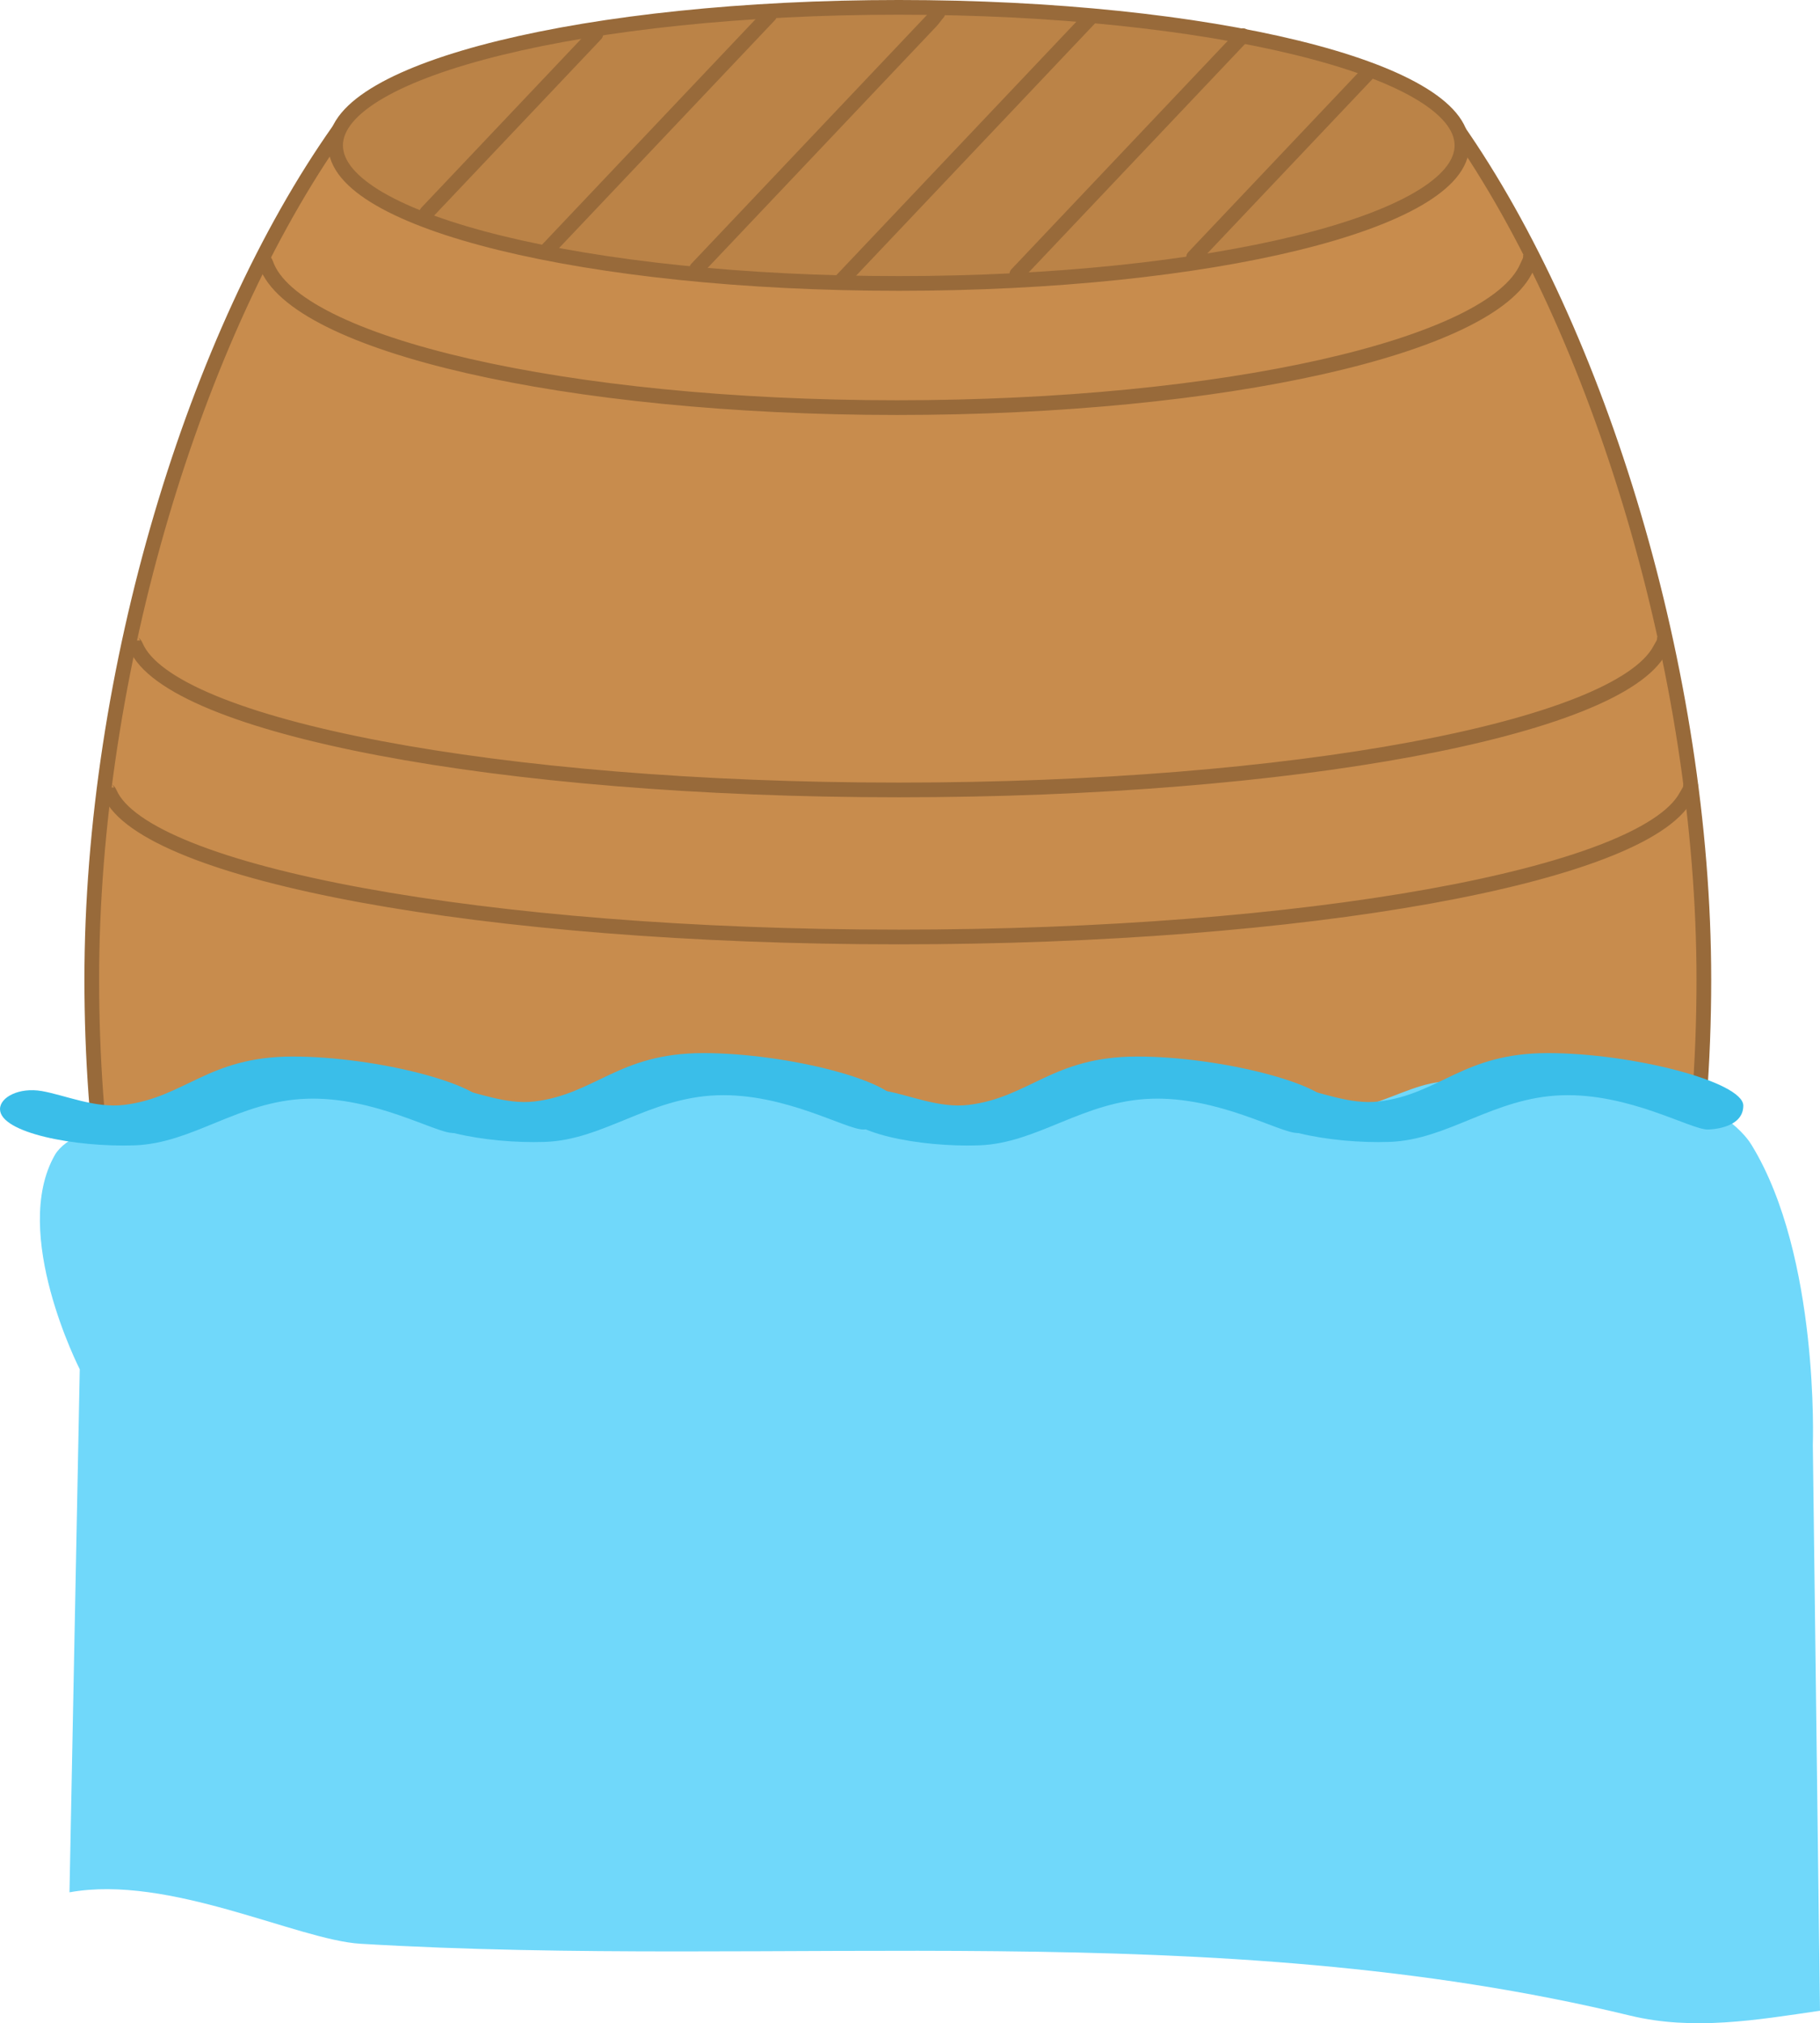 <svg version="1.1" xmlns="http://www.w3.org/2000/svg" xmlns:xlink="http://www.w3.org/1999/xlink" width="185.714" height="206.39" viewBox="0,0,185.714,206.39"><g transform="translate(-175.525,-107.646)"><g data-paper-data="{&quot;isPaintingLayer&quot;:true}" fill-rule="nonzero" stroke-linejoin="miter" stroke-miterlimit="10" stroke-dasharray="" stroke-dashoffset="0" style="mix-blend-mode: normal"><path d="M184.888,207.581c0,-31.474 10.543,-65.865 25.193,-86.631c7.354,-10.424 106.805,-10.602 114.044,-0.278c14.545,20.744 25.263,55.564 25.263,86.909c0,33.659 -10.342,63.941 -26.824,84.972c-0.699,0.892 -7.765,4.78 -19.157,7.294c-2.499,0.551 -7.216,1.428 -10.337,1.804c-3.683,0.443 -4.851,0.575 -8.75,0.939c-15.42,1.439 -36.475,0.586 -51.855,-2.336c-11.953,-2.271 -20.281,-7.088 -21.145,-8.205c-0.886,-1.145 -1.753,-2.317 -2.602,-3.514c-14.731,-20.782 -23.829,-49.382 -23.829,-80.953zM206,260.011c-0.098,0.901 -0.149,1.817 -0.149,2.745c0,0.67 0.026,1.335 0.078,1.992c-0.539,7.817 7.797,19.628 15.672,22.133c3.405,1.083 7.482,1.866 11.094,2.422c8.438,1.298 21.083,0.471 27.406,0.453c8.199,-0.023 16.083,-2.158 24.288,-1.75c11.48,0.571 23.263,4.15 34.212,-1.375c8.023,-4.049 11.891,-13.369 12.5,-21.875c0.207,-2.894 -1.551,-5.592 -2.271,-8.403c-0.486,-1.898 -0.43,-4.524 -1.635,-6.05c-5.784,-7.323 -9.025,-7.914 -17.188,-10.156c-3.501,-0.962 -8.449,-0.601 -11.772,-0.641c-7.344,-0.088 -14.105,-1.625 -21.634,-1.5c-5.756,0.095 -11.362,1.697 -17.125,1.75c-6.15,0.056 -12.3,0.041 -18.45,0c-0.13,-0.001 -0.26,-0.005 -0.39,-0.012c-2.107,-0.897 -4.363,-1.513 -6.72,-1.802c-1.399,-0.434 -2.795,-0.766 -4.159,-0.733c-0.639,0.015 -1.263,0.336 -1.781,0.71c-7.762,0.889 -14.443,5.332 -18.376,11.661c-1.322,1.429 -2.358,3.055 -2.968,4.972c-0.557,1.749 -0.586,3.605 -0.632,5.458z" data-paper-data="{&quot;index&quot;:null}" fill="#c88c4d" stroke="#986a3a" stroke-width="1.5" stroke-linecap="butt"/><path d="M324.703,122.478c0,7.777 -25.729,14.082 -57.467,14.082c-31.738,0 -57.467,-6.305 -57.467,-14.082c0,-7.777 25.729,-14.082 57.467,-14.082c31.738,0 57.467,6.305 57.467,14.082z" data-paper-data="{&quot;index&quot;:null}" fill="#bb8347" stroke="#986a3a" stroke-width="1.5" stroke-linecap="butt"/><path d="M331.703,133.645c0,0.599 -0.132,0.69 -0.388,1.272c-3.546,8.048 -30.959,14.31 -64.25,14.31c-33.785,0 -61.516,-6.449 -64.392,-14.669c-0.163,-0.466 -0.246,-0.103 -0.246,-0.58" data-paper-data="{&quot;index&quot;:null}" fill="none" stroke="#986a3a" stroke-width="1.5" stroke-linecap="butt"/><path d="M277.356,251.053c-3.603,-0.142 -6.48,-3.107 -6.48,-6.745c0,-1.353 0.398,-2.614 1.084,-3.67c0.109,-1.965 3.592,-2.833 5.161,-3.203c6.228,-1.47 7.9,2.613 11.817,6.612c0.464,0.474 0.754,-1.1 1.223,-1.568c3.461,-3.456 6.97,-6.864 10.5,-10.25c3.055,-2.93 6.947,-5.513 10.971,-7.054c12.732,-4.876 21.657,9.375 19.044,20.686c-1.906,8.251 -4.787,6.887 -7.201,12.014c-2.406,5.11 -4.584,9.575 -10.699,11.389c-3.141,0.932 -6.843,0.386 -10.015,-0.407c-0.855,-0.214 -1.428,-1.344 -2.307,-1.289c-3.486,0.218 -7.83,3.902 -12.327,3.992c-11.482,0.231 -31.824,-1.152 -27.977,-18.811c0.763,-3.503 2.199,-6.59 7.287,-6.166c5.327,0.444 5.871,3.696 6.166,7.287c0.083,1.017 -0.601,2.739 0.907,3.235c1.344,0.442 2.734,0.758 4.135,0.954c4.307,0.604 1.93,-3.233 -1.288,-7.005z" data-paper-data="{&quot;index&quot;:null}" fill="#c88c4d" stroke="none" stroke-width="0.5" stroke-linecap="butt"/><path d="M239.182,226.382l0.089,0.051l0.048,0.193c0.508,0.948 0.795,2.031 0.795,3.182v1l-0.103,0.414l0.051,0.423l-0.448,3.583v0.798l0.365,-0.122l0.534,-0.041l0.491,-0.213l1.5,-0.25l0.562,0.045l0.547,-0.137h24.413l2.165,-0.216l0.339,0.05l0.333,-0.083h17.5l0.721,0.18l0.743,-0.02l2.25,0.5l0.743,0.372l0.811,0.18l0.1,0.05l0.9,0.2l0.168,0.084l0.188,0.047l0.038,0.066l0.026,0.013l0.103,-0.007l1.292,1.175l1.326,1.136l0.006,0.103l0.08,0.12l0.527,0.527l0.658,1.096l0.774,1.018l0.75,1.75l0.105,0.652l0.291,0.593l0.75,3.5l-0.024,0.718l0.174,0.697v0.885l0.865,-0.288l0.379,-0.029l0.341,-0.167l2.814,-0.603l1.609,-0.715l0.583,-0.102l0.522,-0.278l0.097,-0.024l0.942,-0.538l0.647,-0.182l0.567,-0.361l3,-1l1.082,-0.083l1.053,-0.263h1.419l1.194,-0.298h0.354l0.328,-0.134l1.75,-0.25l0.483,0.05l0.471,-0.118h4.06l0.063,-0.042l0.189,0.042h0.188l1.505,0.376l1.514,0.336l0.168,0.084l0.188,0.047l0.027,0.047l0.328,0.131l0.31,-0.085l0.744,0.446l0.841,0.21l0.256,0.448l0.482,0.289l0.16,0.009l0.154,0.18l0.346,0.207l0.5,0.5l0.558,0.93l0.706,0.824l0.053,0.106l0.066,0.038l0.047,0.188l0.084,0.168l0.095,0.428l0.18,0.3l-0.063,0.229l0.124,0.556l0.376,1.505v0.188l0.042,0.189l-0.042,0.063v0.869l0.042,0.063l-0.042,0.189v0.188l-0.376,1.505l-0.336,1.514l-0.084,0.168l-0.035,0.14l-0.049,0.247l-0.07,0.149v0.165l-0.25,1l-0.35,0.656l-0.161,0.726l-0.23,0.46l0.15,0.601l0.072,0.054l0.055,0.453l0.24,0.959l0.218,0.327l-0.064,0.289l0.022,0.089v0.5l-0.103,0.414l0.051,0.423l-0.224,1.793l-0.237,3.791l-0.266,0.837l-0.067,0.876l-0.25,0.75l-0.261,0.41l-0.105,0.474l-0.75,1.5l-0.399,0.466l-0.238,0.565l-0.541,0.721l-0.571,0.951l-0.588,0.588l-0.374,0.623l0.008,0.109l-0.861,0.947l-0.687,1.08l-0.36,0.072l-0.432,0.475l-0.154,0.102l-0.302,0.504l-0.118,0.118l-0.01,0.183l-0.211,0.181l-0.043,0.171l-0.231,0.132l-0.015,0.266l-2.497,2.14l-0.64,0.747l-0.103,0.006l-0.676,0.451l-0.402,0.143l-0.324,0.278l-0.906,0.453l-0.238,0.416l-0.841,0.21l-0.744,0.446l-0.208,-0.057l-0.063,0.031l-1.514,0.336l-1.505,0.376h-0.188l-0.189,0.042l-0.063,-0.042h-0.029l-2.72,0.227l-0.083,-0.014l-0.081,0.025l-4.25,0.25l-0.199,-0.038l-0.197,0.049h-1.267l-2.847,1.245l-2.849,1.753l-0.744,0.236l-0.659,0.419l-4.381,1.46l-1.883,0.706l-0.388,0.044l-0.345,0.184l-0.219,0.055l-0.006,0.007l-0.036,0.003l-0.74,0.185h-1.348l-1.342,0.119l-0.753,-0.119h-0.036l-0.006,-0.007l-3.955,-0.624l-3.202,-1.36l-0.106,-0.279l-0.292,-0.065l-1.799,-2.978l-0.69,-2.244l-0.114,0.125l-0.75,0.5l-0.054,0.019l-0.04,0.042l-3.5,2.25l-0.21,0.071l-0.162,0.152l-2.25,1.25l-0.858,0.23l-0.783,0.418l-1,0.25h-0.165l-0.149,0.07l-0.838,0.168l-1.101,0.367l-1.082,0.083l-1.053,0.263h-5.231l-2.501,0.577l-0.548,-0.01l-0.521,0.168l-3.75,0.25l-0.226,-0.041l-0.223,0.056h-15l-0.652,-0.163l-0.672,0.032l-2.5,-0.5l-1.185,-0.561l-1.235,-0.441l-1.688,-1.126l-0.037,0.001l-0.088,-0.085l-0.436,-0.291l-0.956,-1.052l-1.023,-0.987l-0.278,-0.444l-0.083,-0.091l0.003,-0.037l-0.892,-1.427l-0.268,-0.827h-3.258l-0.263,-0.066l-0.205,0.102l-1.432,-0.511l-1.475,-0.369l-0.113,-0.199l-0.256,-0.091l-0.4,-0.267l-1.124,-0.562l-0.79,-0.677l-0.816,-0.204l-0.256,-0.448l-1.142,-0.685l-1,-1l-0.375,-0.625l-0.375,-0.375l-0.308,-0.514l-0.111,-0.129l-0.424,-0.386l-0.039,-0.059l-0.615,-0.469l-0.279,-0.349l-0.11,-0.094l-0.003,-0.046l-0.608,-0.76l-0.299,-0.653l-0.467,-0.545l-1.384,-2.768l-0.193,-0.322l-0.005,-0.002l-0.008,-0.019l-0.411,-0.685l-0.389,-1.28l-0.505,-1.239l-0.113,-0.79l-0.006,-0.019l0.003,-0.004l-0.048,-0.333l-0.308,-0.923l-0.02,-0.264l-0.125,-0.234l-0.5,-2v-0.831l-0.202,-0.806v-3.25l0.103,-0.414l-0.051,-0.423l0.448,-3.583v-1.08l0.118,-0.471l-0.05,-0.483l0.182,-1.275v-1.77l0.137,-0.547l-0.045,-0.562l0.25,-1.5l0.155,-0.356l0.013,-0.388l1,-3.5l0.217,-0.376l0.069,-0.429l0.75,-1.75l0.237,-0.312l0.106,-0.378l1,-1.75l0.095,-0.099l0.042,-0.13l1.25,-2l0.211,-0.203l0.113,-0.27l2.25,-3l0.377,-0.306l0.25,-0.417l1.881,-1.881l0.024,-0.098l1.547,-0.892l1.531,-0.919l0.097,0.026l3.339,-0.954l0.811,-0.027l1.159,-0.386l1.082,-0.083l1.053,-0.263h1.229l0.021,-0.17v-0.58c0,-1.151 0.288,-2.234 0.795,-3.182l0.048,-0.193l0.089,-0.051c1.174,-1.99 3.34,-3.324 5.817,-3.324c2.477,0 4.643,1.335 5.817,3.324zM302.398,264.224l1.078,1.887l0.609,-0.365l0.159,0.043l0.113,-0.058l3.25,-0.75l0.77,0.014l0.747,-0.187h3.5l0.981,0.245l0.343,-0.114l0.322,0.28l1.729,0.432l0.875,1.531l0.679,-1.068l0.522,-0.871v-0.073l0.25,-1l0.25,-0.469v-0.031l0.25,-1l0.25,-0.469v-0.031l0.185,-0.738l0.206,-1.234l0.402,-0.925l0.046,-0.205l-1.152,0.288h-0.831l-0.806,0.202h-1.155l-1.327,0.442l-1.17,0.668l-0.893,0.251l-0.819,0.437l-0.431,0.108l-1.714,0.762l-0.694,0.121l-0.633,0.31l-3.134,0.672l-1.895,0.632l-0.105,0.008l-0.09,0.054zM293.61,282.431l-0.177,0.243l0.068,-0.023l0.129,-0.079zM266.378,257.026l-0.922,2.362l6.197,4.516l4.198,-0.864l-5.267,-3.951zM279.042,248.558l7.463,5.597l0.37,-1.975v-1.658l-0.405,-1.89l-0.336,-0.075z" data-paper-data="{&quot;index&quot;:null}" fill="#c88c4d" stroke="none" stroke-width="0.5" stroke-linecap="butt"/><path d="M326.646,286.818c-7.178,6.808 -31.087,11.809 -59.475,11.809c-28.063,0 -51.749,-4.887 -59.222,-11.576" data-paper-data="{&quot;index&quot;:null}" fill="none" stroke="#986a3a" stroke-width="1.5" stroke-linecap="butt"/><path d="M345.37,172.645c0,0.599 -0.159,0.69 -0.469,1.272c-4.286,8.048 -37.425,14.31 -77.669,14.31c-40.841,0 -74.364,-6.449 -77.84,-14.669c-0.197,-0.466 -0.297,-0.103 -0.297,-0.58" data-paper-data="{&quot;index&quot;:null}" fill="none" stroke="#986a3a" stroke-width="1.5" stroke-linecap="butt"/><path d="M324.12,289.228c0,7.777 -25.505,14.082 -56.967,14.082c-31.462,0 -56.967,-6.305 -56.967,-14.082" data-paper-data="{&quot;index&quot;:null}" fill="none" stroke="#986a3a" stroke-width="1.5" stroke-linecap="butt"/><path d="M348.036,187.645c0,0.599 -0.165,0.69 -0.485,1.272c-4.433,8.048 -38.702,14.31 -80.319,14.31c-42.235,0 -76.902,-6.449 -80.497,-14.669c-0.204,-0.466 -0.308,-0.103 -0.308,-0.58" data-paper-data="{&quot;index&quot;:null}" fill="none" stroke="#986a3a" stroke-width="1.5" stroke-linecap="butt"/><path d="M347.37,231.312c0,0.599 -0.164,0.69 -0.482,1.272c-4.405,8.048 -38.462,14.31 -79.822,14.31c-41.974,0 -76.426,-6.449 -79.999,-14.669c-0.202,-0.466 -0.306,-0.103 -0.306,-0.58" data-paper-data="{&quot;index&quot;:null}" fill="none" stroke="#986a3a" stroke-width="1.5" stroke-linecap="butt"/><path d="M342.703,252.645c0,0.548 -0.154,0.631 -0.454,1.163c-4.149,7.36 -36.227,13.086 -75.184,13.086c-39.534,0 -71.985,-5.897 -75.35,-13.414c-0.191,-0.426 -0.288,-0.095 -0.288,-0.53" data-paper-data="{&quot;index&quot;:null}" fill="none" stroke="#986a3a" stroke-width="1.5" stroke-linecap="butt"/><path d="M315.326,114.88l-18,19" data-paper-data="{&quot;index&quot;:null}" fill="none" stroke="#986a3a" stroke-width="1.5" stroke-linecap="round"/><path d="M279.281,135.622c5.478,-5.782 23.061,-24.342 23.061,-24.342" data-paper-data="{&quot;index&quot;:null}" fill="none" stroke="#986a3a" stroke-width="1.5" stroke-linecap="round"/><path d="M286.841,109.386c-4.397,4.641 -21.321,22.505 -25.459,26.874" data-paper-data="{&quot;index&quot;:null}" fill="none" stroke="#986a3a" stroke-width="1.5" stroke-linecap="round"/><path d="M271.221,108.976c-0.245,0.259 -0.401,0.54 -0.687,0.842c-5.912,6.241 -20.167,21.288 -23.917,25.245" data-paper-data="{&quot;index&quot;:null}" fill="none" stroke="#986a3a" stroke-width="1.5" stroke-linecap="round"/><path d="M219.062,129.35c0,0 15.278,-16.127 17.256,-18.215" data-paper-data="{&quot;index&quot;:null}" fill="none" stroke="#986a3a" stroke-width="1.5" stroke-linecap="round"/><path d="M254.043,109.196c-6.398,6.753 -19.332,20.406 -22.877,24.148" data-paper-data="{&quot;index&quot;:null}" fill="none" stroke="#986a3a" stroke-width="1.5" stroke-linecap="round"/><path d="M183.664,247.325c0,0 -7.106,-13.886 -2.537,-21.866c1.976,-3.45 13.18,-5.254 16.397,-5.254c4.57,0 6.475,-1.899 13.684,-1.581c1.501,0.066 10.533,5.4 19.802,5.041c9.066,-0.351 15.046,-6.04 17.242,-6.073c4.609,-0.068 14.109,6.348 24.656,4.904c10.597,-1.451 20.904,-7.93 24.317,-5.493c5.215,3.725 2.054,2.897 8.698,3.882c10.921,1.619 13.018,-4.302 20.337,-2.668c4.415,0.986 7.334,0.379 11.14,-1.761c1.09,-0.613 13.738,2.891 16.869,8.009c6.934,11.338 6.239,30.601 6.239,30.601l0.73,57.693c-6.475,0.952 -12.944,2.055 -19.375,0.498c-42.642,-10.325 -86.349,-4.749 -129.564,-7.329c-6.41,-0.383 -19.518,-7.094 -29.684,-5.247z" fill="#70d8fa" stroke="none" stroke-width="0" stroke-linecap="butt"/><g fill="#3abee9" stroke="none" stroke-width="0.5" stroke-linecap="butt"><path d="M179.798,218.946c2.338,0.408 5.42,1.769 8.373,1.413c6.228,-0.752 8.575,-4.921 17.179,-4.935c8.604,-0.014 20.003,2.925 20.003,5.361c0,2.435 -3.634,2.435 -3.634,2.435c-1.781,0 -8.011,-3.732 -14.913,-3.492c-6.96,0.241 -11.569,4.553 -17.569,4.756c-6,0.203 -13.711,-1.264 -13.711,-3.699c0,-1.213 1.951,-2.244 4.273,-1.839z" data-paper-data="{&quot;index&quot;:null}"/><path d="M221.689,218.594c2.338,0.408 5.42,1.769 8.373,1.413c6.228,-0.752 8.575,-4.921 17.179,-4.935c8.604,-0.014 20.003,2.925 20.003,5.361c0,2.435 -3.634,2.435 -3.634,2.435c-1.781,0 -8.011,-3.732 -14.913,-3.492c-6.96,0.241 -11.569,4.553 -17.569,4.756c-6,0.203 -13.711,-1.264 -13.711,-3.699c0,-1.213 1.951,-2.244 4.273,-1.839z" data-paper-data="{&quot;index&quot;:null}"/><g><path d="M265.966,218.946c2.338,0.408 5.421,1.769 8.373,1.413c6.228,-0.752 8.575,-4.921 17.179,-4.935c8.604,-0.014 20.003,2.925 20.003,5.361c0,2.435 -3.634,2.435 -3.634,2.435c-1.781,0 -8.011,-3.732 -14.913,-3.492c-6.96,0.241 -11.569,4.553 -17.569,4.756c-6,0.203 -13.711,-1.264 -13.711,-3.699c0,-1.213 1.951,-2.244 4.273,-1.839z" data-paper-data="{&quot;index&quot;:null}"/><path d="M307.857,218.594c2.338,0.408 5.42,1.769 8.373,1.413c6.228,-0.752 8.575,-4.921 17.179,-4.935c8.604,-0.014 20.003,2.925 20.003,5.361c0,2.435 -3.634,2.435 -3.634,2.435c-1.781,0 -8.011,-3.732 -14.913,-3.492c-6.96,0.241 -11.569,4.553 -17.569,4.756c-6,0.203 -13.711,-1.264 -13.711,-3.699c0,-1.213 1.951,-2.244 4.273,-1.839z" data-paper-data="{&quot;index&quot;:null}"/></g></g></g></g></svg>